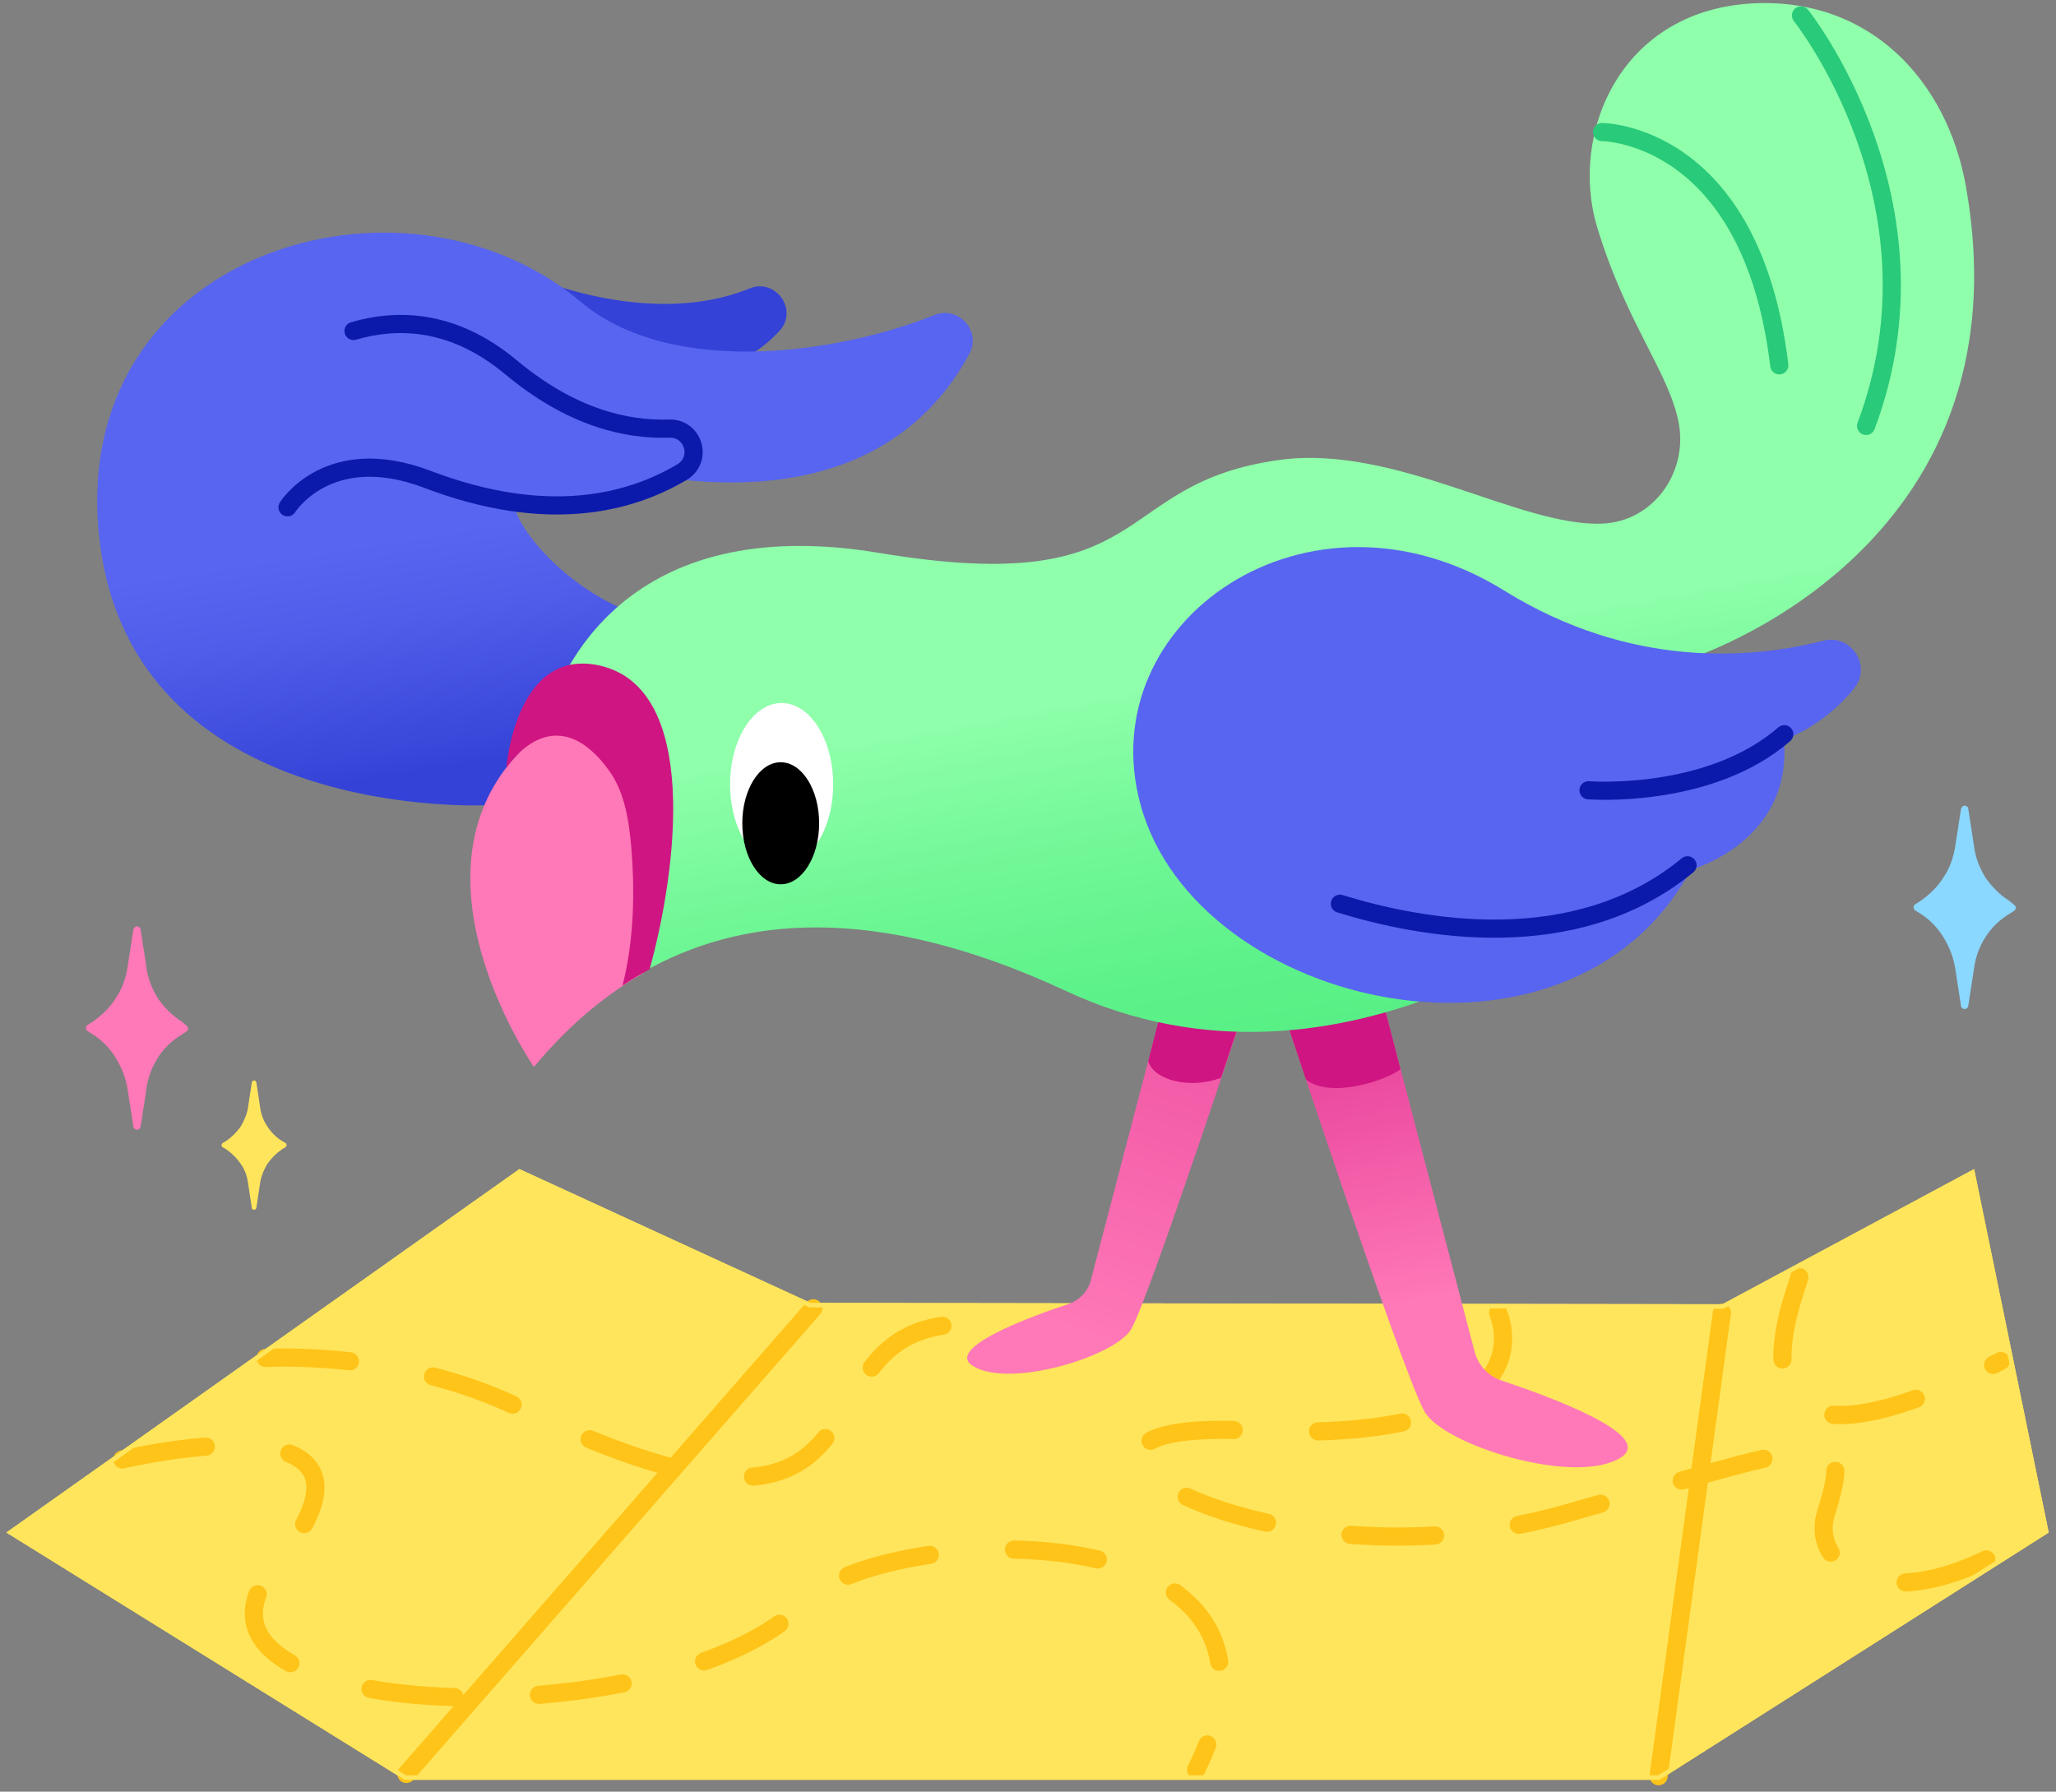 <svg width="210" height="183" viewBox="0 0 210 183" fill="none" xmlns="http://www.w3.org/2000/svg">
<rect x="0" y="0" width="210" height="183" fill="#808080" stroke="none"/>
<path d="M0.649 156.534L41.327 181.79H169.502L209.256 156.534L201.638 119.411L175.92 133.217L82.79 133.078L53.055 119.411L0.649 156.534Z" fill="#FFE55C"/>
<path d="M41.511 181.19L83.067 133.632" stroke="#FFC419" stroke-width="1.855" stroke-miterlimit="10" stroke-linecap="round"/>
<path d="M169.409 181.421L175.874 134.094" stroke="#FFC419" stroke-width="1.855" stroke-miterlimit="10" stroke-linecap="round"/>
<path d="M12.499 149.073C12.499 149.073 43.11 141.801 28.059 159.995C14.604 176.276 68.704 177.976 82.284 163.576C89.828 155.584 135.802 153.332 122.169 180.774" stroke="#FFC419" stroke-width="1.855" stroke-miterlimit="10" stroke-linecap="round" stroke-dasharray="8.63 8.63"/>
<path d="M153.018 134.094C153.018 134.094 159.303 147.658 127.498 146.116C99.729 144.77 129.138 163.327 159.9 154.609C187.51 146.802 189.309 145.434 186.493 154.609C184.814 160.131 192.635 165.458 205.369 157.941" stroke="#FFC419" stroke-width="1.855" stroke-miterlimit="10" stroke-linecap="round" stroke-dasharray="8.63 8.63"/>
<path d="M27.13 138.706C27.13 138.706 40.757 137.848 52.965 143.757C96.952 164.964 77.542 131.733 102.347 135.56" stroke="#FFC419" stroke-width="1.855" stroke-miterlimit="10" stroke-linecap="round" stroke-dasharray="8.63 8.63"/>
<path d="M183.783 130.443C183.797 131.27 173.197 154.996 204.36 139.02" stroke="#FFC419" stroke-width="1.855" stroke-miterlimit="10" stroke-linecap="round" stroke-dasharray="8.63 8.63"/>
<path d="M175.919 133.447H175.977L176.029 133.42L201.474 119.761L208.998 156.424L169.435 181.559H41.393L1.066 156.521L53.079 119.676L82.693 133.287L82.739 133.309H82.789L175.919 133.447Z" stroke="#FFE55C" stroke-width="0.462"/>
<path d="M119.405 100.249L111.417 130.769C111.14 131.878 110.262 132.801 109.2 133.17C105.276 134.463 96.365 137.741 99.412 139.542C103.244 141.851 114.049 138.48 115.572 135.71C117.512 132.247 128.177 99.788 128.177 99.788L119.405 100.249Z" fill="url(#paint0_linear_128_12)"/>
<path d="M117.281 108.375C117.835 110.361 121.621 111.284 124.715 110.084C126.515 104.728 127.9 100.48 128.131 99.834L119.359 100.341L117.281 108.375Z" fill="#CF1581"/>
<path d="M140.736 100.341L150.617 138.064C150.987 139.45 152.002 140.558 153.388 141.019C158.236 142.635 169.271 146.653 165.485 148.915C160.729 151.778 147.385 147.576 145.492 144.159C143.091 139.865 129.886 99.741 129.886 99.741L140.736 100.341Z" fill="url(#paint1_linear_128_12)"/>
<path d="M143.045 109.207L140.736 100.341L129.886 99.741C129.886 99.741 131.363 104.174 133.395 110.269C135.888 112.254 141.614 110.361 143.045 109.207Z" fill="#CF1581"/>
<path d="M54.809 28.451C54.809 28.451 66.629 33.53 76.557 29.467C79.235 28.359 81.589 31.683 79.604 33.807C77.434 36.162 74.202 38.101 69.354 38.424L54.809 28.451Z" fill="#3442D7"/>
<path d="M49.776 82.242C49.776 82.242 13.485 84.135 10.16 55.092C6.79 25.68 41.188 15.569 59.288 30.806C68.661 38.701 85.883 36.023 95.395 32.191C97.888 31.175 100.289 33.807 98.996 36.162C95.072 43.503 85.56 52.784 63.12 47.936C40.08 42.949 59.288 65.066 69.769 63.172L49.776 82.242Z" fill="url(#paint2_linear_128_12)"/>
<path d="M29.368 51.814C29.368 51.814 33.524 45.119 43.636 48.952C55.871 53.615 64.321 51.399 69.677 48.213C71.801 46.92 70.831 43.688 68.338 43.78C63.998 43.919 58.364 42.672 52.177 37.501C46.129 32.468 40.357 32.56 36.109 33.807" fill="#5865F0"/>
<path d="M29.368 51.814C29.368 51.814 33.524 45.119 43.636 48.952C55.871 53.615 64.321 51.399 69.677 48.213C71.801 46.92 70.831 43.688 68.338 43.78C63.998 43.919 58.364 42.672 52.177 37.501C46.129 32.468 40.357 32.56 36.109 33.807" stroke="#0C1AAB" stroke-width="1.855" stroke-miterlimit="10" stroke-linecap="round"/>
<path d="M55.779 73.469C55.548 74.208 55.502 74.67 55.502 74.67C39.295 87.044 54.532 108.976 54.532 108.976C57.533 105.374 61.181 102.004 65.66 99.418C68.153 77.579 61.366 73.423 55.779 73.469Z" fill="#FF78B7"/>
<path d="M179.336 0.332C165.485 0.886 160.267 13.676 163.13 23.187C166.131 33.114 170.564 38.147 171.487 43.318C172.364 48.351 168.809 53.245 163.73 53.476C155.327 53.892 142.675 45.396 130.763 46.966C113.125 49.367 118.389 61.233 89.808 56.478C63.813 52.137 57.164 68.76 55.825 73.377C61.412 73.331 68.199 77.486 65.706 99.279C75.494 93.693 89.254 92.077 108.877 101.219C137.458 114.563 164.1 91.707 164.1 91.707L172.18 67.421C172.18 67.421 207.594 56.524 200.761 18.847C198.867 8.458 191.249 -0.13 179.336 0.332Z" fill="url(#paint3_linear_128_12)"/>
<path d="M189.402 70.283C191.203 68.021 189.079 64.742 186.263 65.435C179.06 67.282 166.639 68.39 153.619 60.31C133.626 47.936 111.371 63.496 116.496 82.196C122.221 103.158 160.314 111.7 172.688 88.844C172.688 88.844 183.169 85.982 182.199 75.501C182.199 75.593 186.216 74.254 189.402 70.283Z" fill="#5865F0"/>
<path d="M79.835 88.429C82.742 88.429 85.098 84.708 85.098 80.118C85.098 75.528 82.742 71.807 79.835 71.807C76.928 71.807 74.571 75.528 74.571 80.118C74.571 84.708 76.928 88.429 79.835 88.429Z" fill="white"/>
<path d="M79.742 90.322C81.91 90.322 83.667 87.531 83.667 84.089C83.667 80.646 81.91 77.856 79.742 77.856C77.575 77.856 75.818 80.646 75.818 84.089C75.818 87.531 77.575 90.322 79.742 90.322Z" fill="black"/>
<path d="M61.227 67.975C52.639 66.082 51.716 78.456 51.716 78.456C51.716 78.456 56.471 70.838 62.197 78.687C63.859 80.996 64.275 83.997 64.505 86.859C64.782 90.322 64.875 95.678 63.582 100.665C64.459 100.065 65.383 99.511 66.352 99.003C69.123 88.983 71.57 70.284 61.227 67.975Z" fill="#CF1581"/>
<path d="M162.253 80.718C162.253 80.718 174.535 81.688 182.245 74.993" stroke="#0C1AAB" stroke-width="1.855" stroke-miterlimit="10" stroke-linecap="round"/>
<path d="M136.858 92.308C145.077 94.847 160.868 97.848 172.365 88.383" stroke="#0C1AAB" stroke-width="1.855" stroke-miterlimit="10" stroke-linecap="round"/>
<path d="M28.814 116.548C28.214 116.179 27.66 115.625 27.29 115.025C26.875 114.425 26.644 113.732 26.552 112.993L26.182 110.546C26.182 110.5 26.136 110.454 26.09 110.408C26.044 110.361 25.997 110.361 25.951 110.361C25.905 110.361 25.813 110.408 25.813 110.408C25.767 110.454 25.721 110.5 25.721 110.546L25.351 112.993C25.259 113.732 24.982 114.378 24.612 115.025C24.197 115.625 23.689 116.133 23.089 116.548L22.765 116.733C22.719 116.779 22.719 116.779 22.673 116.825C22.673 116.872 22.627 116.918 22.627 116.964C22.627 117.01 22.627 117.056 22.673 117.103C22.673 117.149 22.719 117.149 22.765 117.195L23.089 117.38C23.689 117.795 24.197 118.303 24.612 118.903C25.028 119.503 25.259 120.196 25.351 120.935L25.721 123.382C25.721 123.428 25.767 123.474 25.813 123.521C25.859 123.567 25.905 123.567 25.951 123.567C25.997 123.567 26.044 123.567 26.09 123.521C26.136 123.474 26.182 123.428 26.182 123.382L26.552 120.935C26.644 120.196 26.921 119.55 27.29 118.903C27.706 118.303 28.214 117.795 28.814 117.38L29.137 117.195C29.183 117.149 29.183 117.149 29.23 117.103C29.23 117.056 29.276 117.01 29.276 116.964C29.276 116.918 29.276 116.872 29.23 116.825C29.23 116.779 29.183 116.779 29.137 116.733L28.814 116.548Z" fill="#FFE55C"/>
<path d="M18.517 104.312C17.548 103.712 16.763 102.881 16.117 101.958C15.516 100.988 15.101 99.926 14.962 98.818L14.362 94.939C14.362 94.847 14.316 94.755 14.223 94.709C14.177 94.662 14.085 94.616 13.993 94.616C13.9 94.616 13.808 94.662 13.762 94.709C13.716 94.755 13.669 94.847 13.623 94.939L13.023 98.818C12.838 99.926 12.469 101.034 11.822 101.958C11.222 102.927 10.391 103.712 9.468 104.359L8.96 104.682C8.914 104.728 8.867 104.774 8.821 104.82C8.775 104.867 8.775 104.959 8.775 105.005C8.775 105.051 8.775 105.144 8.821 105.19C8.867 105.236 8.914 105.282 8.96 105.328L9.468 105.651C10.437 106.252 11.222 107.083 11.822 108.052C12.423 109.022 12.838 110.084 13.023 111.192L13.623 115.071C13.623 115.163 13.669 115.255 13.762 115.302C13.808 115.348 13.9 115.394 13.993 115.394C14.085 115.394 14.177 115.348 14.223 115.302C14.316 115.255 14.316 115.163 14.362 115.071L14.962 111.192C15.101 110.084 15.516 108.976 16.117 108.052C16.717 107.083 17.548 106.298 18.517 105.698L19.025 105.374C19.072 105.328 19.118 105.282 19.164 105.236C19.21 105.19 19.21 105.097 19.21 105.051C19.21 105.005 19.21 104.913 19.164 104.867C19.118 104.82 19.072 104.774 19.025 104.728L18.517 104.312Z" fill="#FF78B7"/>
<path d="M205.193 91.984C204.223 91.384 203.439 90.553 202.792 89.629C202.192 88.66 201.776 87.598 201.638 86.49L201.038 82.611C201.038 82.519 200.991 82.427 200.899 82.38C200.853 82.334 200.761 82.288 200.668 82.288C200.576 82.288 200.483 82.334 200.437 82.38C200.391 82.427 200.345 82.519 200.299 82.611L199.699 86.49C199.514 87.598 199.144 88.706 198.498 89.629C197.898 90.599 197.067 91.384 196.143 92.031L195.635 92.354C195.589 92.4 195.543 92.446 195.497 92.492C195.451 92.538 195.451 92.631 195.451 92.677C195.451 92.723 195.451 92.815 195.497 92.862C195.543 92.908 195.589 92.954 195.635 93L196.143 93.323C197.113 93.924 197.898 94.755 198.498 95.724C199.098 96.694 199.514 97.756 199.699 98.864L200.299 102.743C200.299 102.835 200.345 102.927 200.437 102.973C200.483 103.02 200.576 103.066 200.668 103.066C200.761 103.066 200.853 103.02 200.899 102.973C200.991 102.927 200.991 102.835 201.038 102.743L201.638 98.864C201.776 97.756 202.192 96.648 202.792 95.724C203.392 94.755 204.223 93.97 205.193 93.37L205.701 93.046C205.747 93 205.793 92.954 205.84 92.908C205.886 92.862 205.886 92.769 205.886 92.723C205.886 92.677 205.886 92.585 205.84 92.538C205.793 92.492 205.747 92.446 205.701 92.4L205.193 91.984Z" fill="#8AD7FF"/>
<path d="M163.638 13.491C163.638 13.491 178.875 13.491 181.738 37.316" stroke="#29CA7A" stroke-width="1.855" stroke-miterlimit="10" stroke-linecap="round"/>
<path d="M183.954 1.579C183.954 1.579 199.191 20.648 190.603 43.503" stroke="#29CA7A" stroke-width="1.855" stroke-miterlimit="10" stroke-linecap="round"/>
<defs>
<linearGradient id="paint0_linear_128_12" x1="124.513" y1="88.495" x2="101.162" y2="154.454" gradientUnits="userSpaceOnUse">
<stop stop-color="#E9459D"/>
<stop offset="0.038" stop-color="#EA489E"/>
<stop offset="0.709" stop-color="#FF78B7"/>
</linearGradient>
<linearGradient id="paint1_linear_128_12" x1="143.995" y1="104.792" x2="152.221" y2="142.901" gradientUnits="userSpaceOnUse">
<stop stop-color="#E9459D"/>
<stop offset="0.071" stop-color="#EA489E"/>
<stop offset="0.709" stop-color="#FF78B7"/>
</linearGradient>
<linearGradient id="paint2_linear_128_12" x1="62.718" y1="94.735" x2="52.746" y2="32.258" gradientUnits="userSpaceOnUse">
<stop offset="0.297" stop-color="#3442D7"/>
<stop offset="0.343" stop-color="#3A48DB"/>
<stop offset="0.545" stop-color="#505DEA"/>
<stop offset="0.676" stop-color="#5865F0"/>
</linearGradient>
<linearGradient id="paint3_linear_128_12" x1="141.116" y1="116.011" x2="120.145" y2="1.965" gradientUnits="userSpaceOnUse">
<stop offset="0.095" stop-color="#57F085"/>
<stop offset="0.177" stop-color="#5EF28A"/>
<stop offset="0.298" stop-color="#72F797"/>
<stop offset="0.43" stop-color="#8FFFAB"/>
</linearGradient>
</defs>
</svg>
